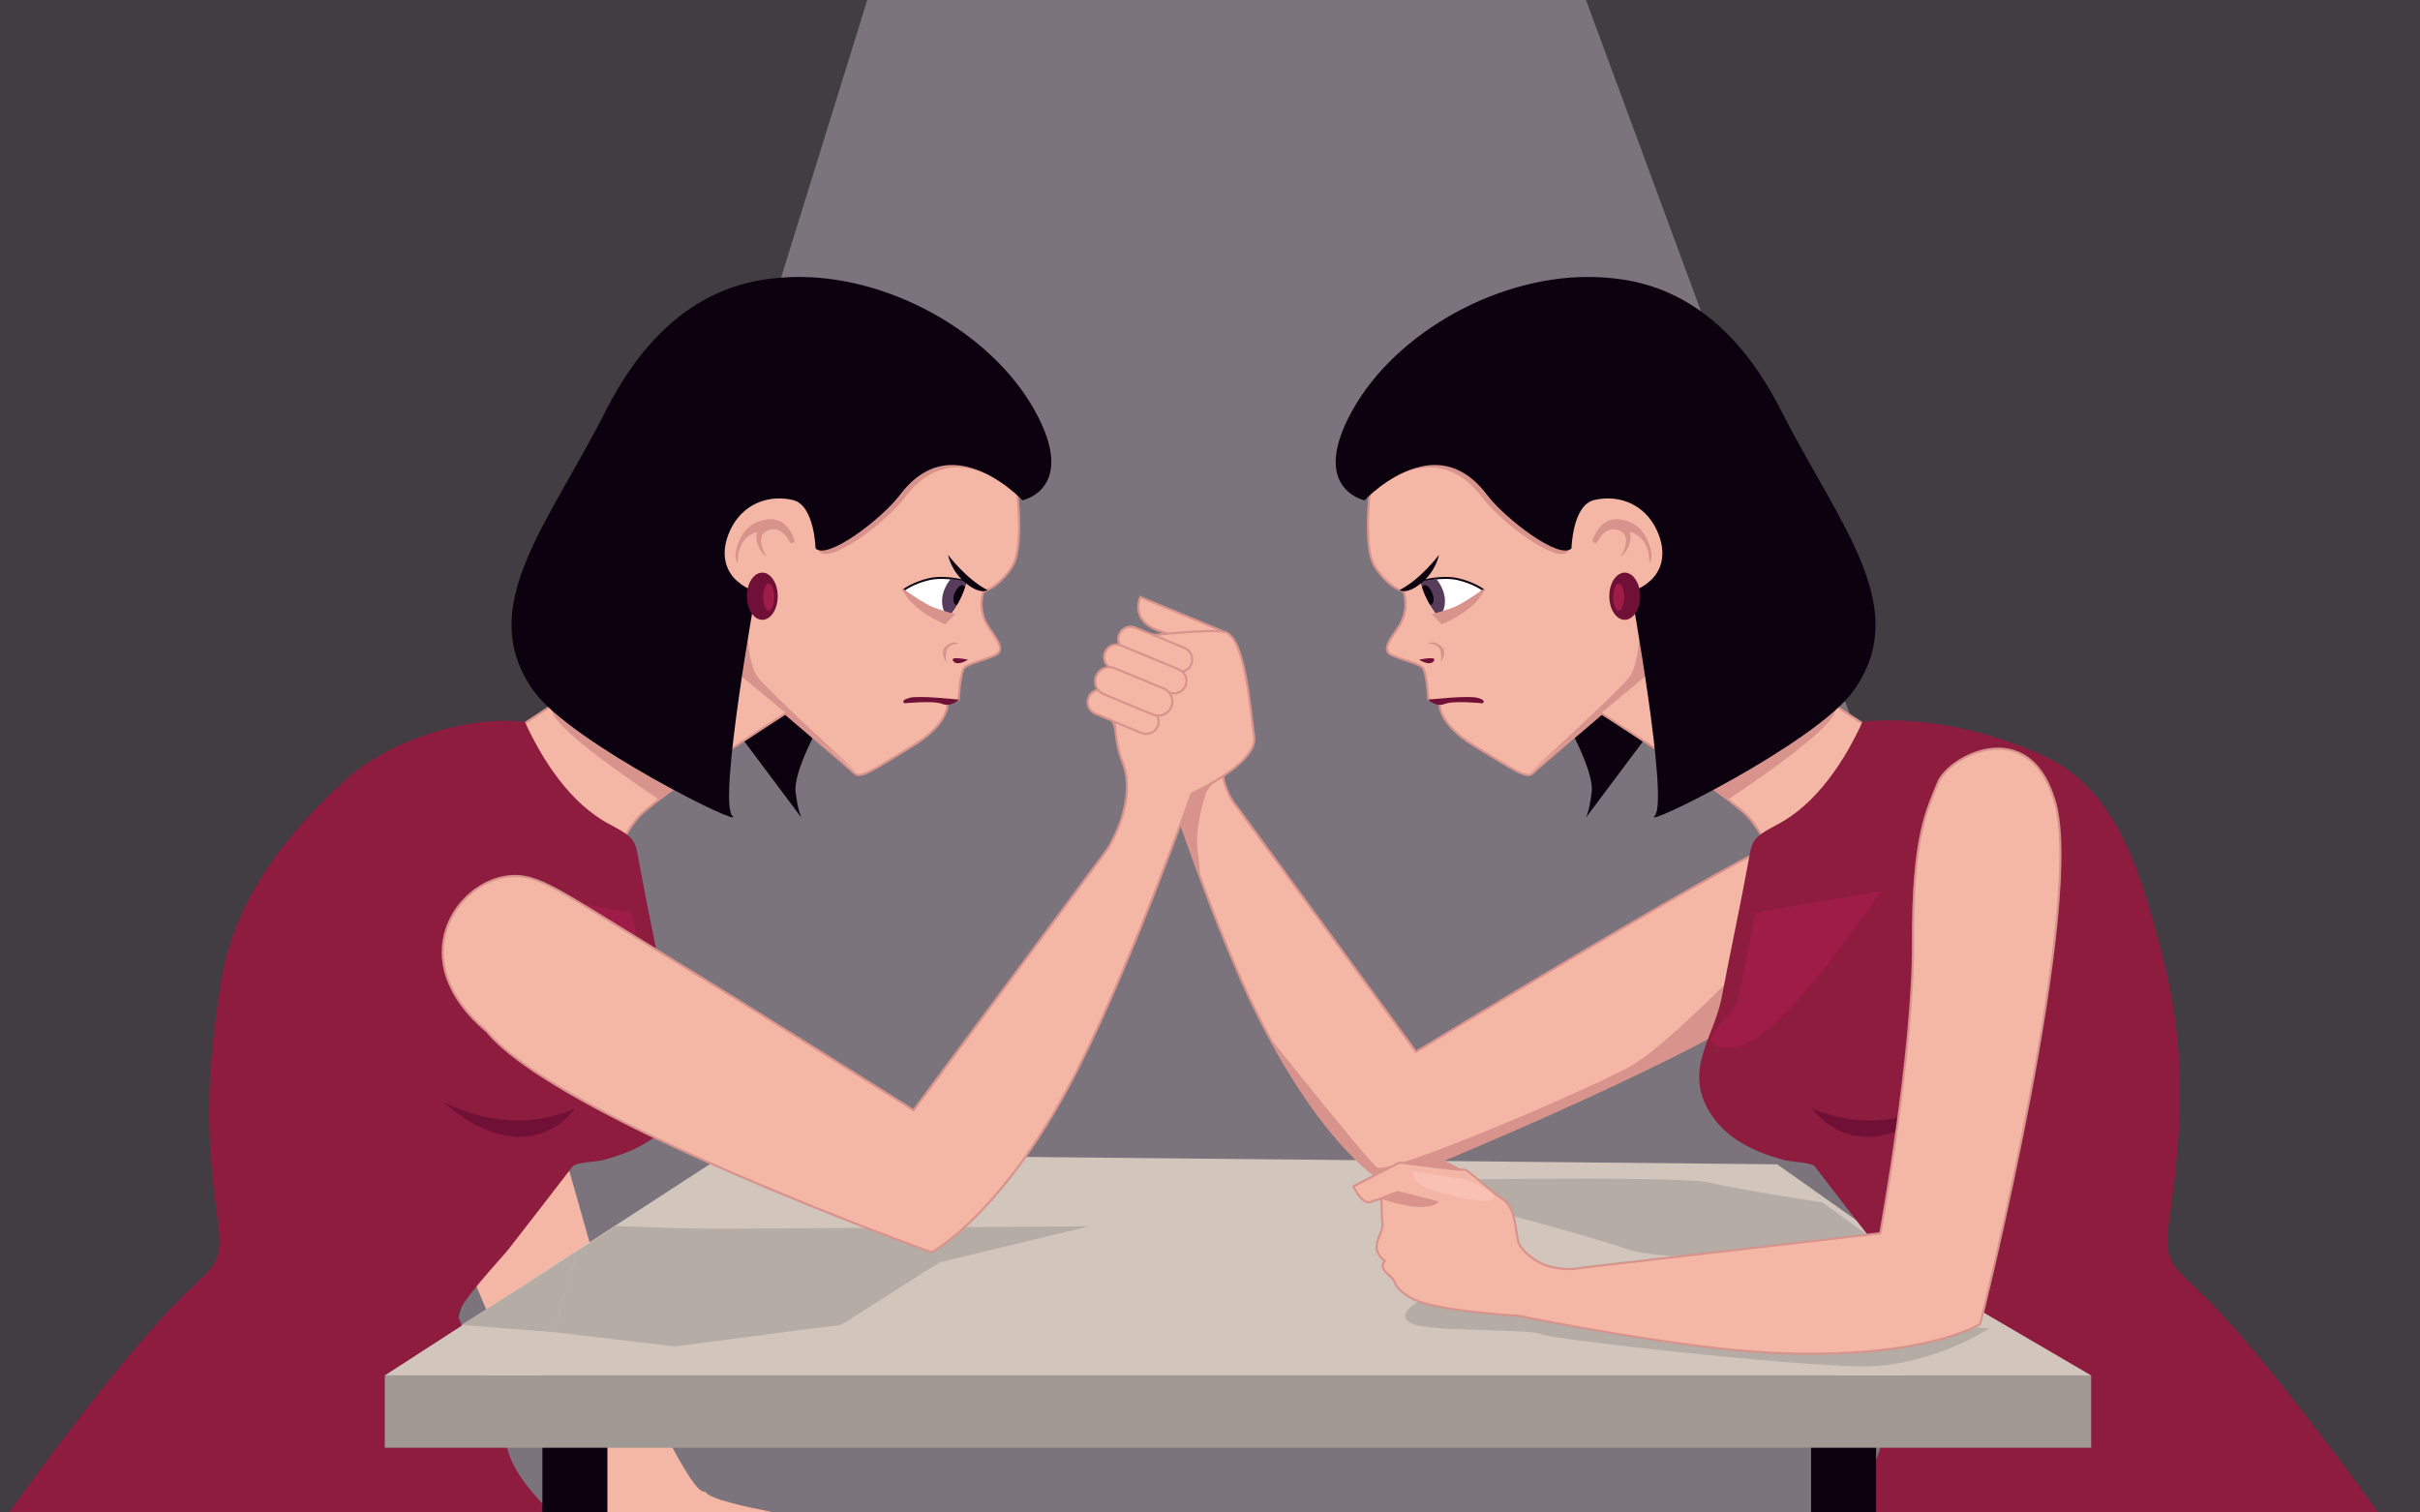 <?xml version="1.0" encoding="utf-8"?>
<!-- Generator: Adobe Illustrator 21.1.0, SVG Export Plug-In . SVG Version: 6.00 Build 0)  -->
<svg version="1.1" xmlns="http://www.w3.org/2000/svg" xmlns:xlink="http://www.w3.org/1999/xlink" x="0px" y="0px"
	 viewBox="0 0 800 500" style="enable-background:new 0 0 800 500;" xml:space="preserve">
<style type="text/css">
	.st0{fill:#413D42;}
	.st1{fill:#7B747C;}
	.st2{fill:#F4B7A6;}
	.st3{fill:#D1C5BC;}
	.st4{fill:#B5ACA5;}
	.st5{fill:#0C020F;}
	.st6{fill:#F9C0B4;}
	.st7{fill:#F4B7A6;stroke:#D8938D;stroke-width:0.721;}
	.st8{fill:#FFFFFF;stroke:#0C020F;stroke-width:0.66;}
	.st9{fill:#573C5C;}
	.st10{fill:#D8938D;}
	.st11{fill:#8D1C3F;}
	.st12{fill:#701037;}
	.st13{fill:#A01C48;}
	.st14{fill:#A09893;}
</style>
<g id="bg">
	<rect class="st0" width="800" height="500"/>
	<polygon class="st1" points="131.5,500 709,500 524.3,0 286.7,0 	"/>
	<path class="st2" d="M233,493c-4.7,3-30.9-56.5-30.9-56.5s-34.8-126.4-40.7-133.6c-5.9-7.3-37.7-12.9-37.9,15.9
		c-1.3,34.1,56,156.1,56,156.1s5.8,12.7,16.4,25.1h60C245.2,497.8,234.5,495.6,233,493z"/>
	<polygon class="st3" points="239.8,381.5 587.5,384.9 688.8,456.5 125.3,455.9 	"/>
	<path class="st4" d="M456.3,390.3c0,0,98.4-1.8,108.5,0.6c10.1,2.4,37.6,6.6,37.6,6.6l23.3,16.7c0,0-72.7,4.2-87.7-1.2
		C523.1,407.6,456.3,390.3,456.3,390.3z"/>
	<path class="st4" d="M154.5,437l68.6,8.1l42.9-5.6L278,438l32.6-20.7l49.3-11.9c0,0-111.3,0.8-123.2,0.8c-11.9,0-33.1-0.9-33.1-0.9
		L154.5,437z"/>
</g>
<g id="woman2">
	<path class="st5" d="M518.2,239.4c0,0,8.7,15.5,8,22.3c-0.8,6.8-2,8.7-2,8.7l22.3-29.8l-12.3-18.7L518.2,239.4z"/>
	<path class="st6" d="M605.7,303.8c0,0-4.4-4-13.5-2.9c-10.6,1.2-19.1,6.8-24.8,9.6C561.7,313.2,595.1,297.6,605.7,303.8z"/>
	<path class="st7" d="M453.3,158.5c0,0-3.2,22.2,1.3,29c4.5,6.8,9.4,8.1,9.4,8.1s2.3,6-1.9,12c-4.2,6-3.8,6.4-3.3,7.9
		c0.4,1.6,10.1,3.6,11.5,5.2c1.4,1.6,1.9,10.5,1.9,10.5l3.7,1.5c0,0-0.7,6.5,11.7,14c12.4,7.5,17.1,11,19.1,8.9
		c2-2,22.8-19.7,22.8-19.7s41.4,26.5,48.4,34.1c7,7.6,13.2,25.7,13.2,25.7l53-37.9l-74.7-49.1l-13.2-13.9l1.9-27.1l-24.2-26.7
		l-50.1-5.3C483.7,135.9,446.4,138,453.3,158.5z"/>
	<g>
		<path class="st8" d="M470,192.1c0,0,6.3-1.8,11.7-0.7c5.4,1.2,8.6,3.6,8.6,3.6s-2.2,3.3-6.1,6.4c-4,3.1-7.5,3.3-7.5,3.3
			S471.1,198.7,470,192.1z"/>
		<g>
			<path class="st9" d="M474.9,191.5c0,0,3.8,4.3,2.5,9.4c-0.7,2.8-2.2,2.5-2.2,2.5s-3.9-5-5.4-10.4
				C469.5,191.5,474.9,191.5,474.9,191.5z"/>
			<path class="st5" d="M470.7,193.5c0.9-0.3,2.1,0.8,2.8,2.6c0.7,1.8,0.5,3.5-0.4,3.8c-0.1,0.1-0.3,0.1-0.4,0
				c-0.9-1.7-1.9-3.7-2.6-5.9C470.3,193.8,470.5,193.6,470.7,193.5z"/>
		</g>
	</g>
	<g>
		<path class="st7" d="M377,197.4c0,0-3.9,7.8,6.6,11.3c1.1,0.4,10.3,3,11.3,3.9c-2,1.1-22.7-8.8-26.2,2.4
			c-10.1,32.2,16.6,42.3,16.6,42.3s16.4,50.6,30.7,78.7c22.8,45.1,42.3,55.2,42.3,55.2s125.3-49.8,147.7-75.4
			c19.6-21.1-7.4-38.8-16.7-37.6c-9.3,1.2-121.2,69.5-121.2,69.5l-58.7-80.3c0,0-8.8-9.5-3.8-21.1c1.5-3.5,4.9-1.5,5.4-10.1
			c0.4-6.4-1-13.7-1.8-14.6c-1-1.1-5.4-13.1-5.4-13.1L377,197.4z"/>
		<path class="st10" d="M575.3,320.3c0,0-23.9,24.6-35,31.4c-11.1,6.8-81.5,37-85.1,34.2c-2.9-2.2-26.7-31.9-35.8-43.3
			c21.3,39.4,38.8,48.6,38.8,48.6s73.6-29.2,118-54.4L575.3,320.3z M401.6,236.8l-22.7,4.8c0,0-1.5,3.9-3.4,9.1
			c4.8,4.7,9.8,6.5,9.8,6.5s4.8,14.7,11.4,32.7c-0.1-2.9-0.3-5.6-0.7-7.7c-1.2-8,2-18.3,2.8-20.3c0.5-1.2,3.3-4.4,5.3-6.7
			c-0.2-2.2,0-4.6,0.8-7.1L401.6,236.8z"/>
	</g>
	<g>
		<path class="st10" d="M458.6,130.4c14.6-26.3,39.4-35.2,71.1-34.1c14.3,0.5,30.4,5.5,41.8,46.9c11.4,41.3-6.6,71.7-17.5,76.9
			c-3.3,1.6-6.4,2.5-9.5,3l-39.4,32.8c0,0,30.5-27.8,33.6-32.2c3.1-4.4,3.4-15.1,3.4-15.1c1.1-5.6-0.5-12.8-0.5-12.8s11-1,15.4-4.8
			c4.4-3.8,0.6-12.3-3.8-20.2c-4.5-7.9-19.2-17.1-26.4-15.4c-7.3,1.7-8.5,27-8.5,27c-4,4.1-22.3-10-28.3-17.9
			c-5.9-7.9-13.6-11.9-23.5-9.1c-9.9,2.8-14.2,8.2-14.2,8.2S444,156.6,458.6,130.4z"/>
		<path class="st10" d="M536.3,171.8c6.4,1.3,8.3,6.1,9.3,9.5c1,3.4-0.4,4.9-0.4,4.9s0.8-8.4-6.5-10.4c0.3,0.6,0.6,1.7,0.1,3.5
			c-0.9,3.5-3.1,4.8-3.1,4.8s4.3-6.8-0.3-8.7c-4.6-1.8-6.8,2.8-7.4,3.8c-0.5,1-1.6-0.3-1.6-0.3S528.6,170.2,536.3,171.8z"/>
		<path class="st10" d="M491,194.3c0,0-7.2,5.3-10.8,6.6c-3.5,1.3-6.9,2.1-6.9,2.1l3.3,3.4C476.6,206.4,488.2,201.9,491,194.3z"/>
		<path class="st10" d="M472.1,212.8c0,0,3.6-0.2,4.1,2.5c0.5,2.6,0,3.7,0,3.7s2.4-3.2,0.5-5.1C474.8,212.1,473.4,212.1,472.1,212.8
			z"/>
	</g>
	<path class="st10" d="M606.7,234.5c-0.4-6.8-43.3,23.1-43.3,23.1l1.1,2c2.4,1.7,4.6,3.3,6.6,4.8
		C580.1,258.4,607.1,240.1,606.7,234.5z"/>
	<g>
		<path class="st11" d="M729.1,428.9c-11.5-11.4-14.1-10.8-11.8-27c4.4-31.1,5.4-56.2-2.7-87.1c-6.3-23.8-14-52.8-37.7-64.3
			c-17.5-8.5-41.6-14.1-61.2-11.9c-5.8,12.7-15,27.1-28.2,34c-8.4,4.4-8.3,5.4-9.5,12.1c-2.9,15.9-5.8,28.9-8.8,44.8
			c-2.7,14.2-13.6,24.9-2.8,40c5.5,7.7,14.9,11.8,23.8,14.1c1.7,0.4,8.7,0.7,9.7,2c7.1,9.2,14.2,18.4,21.3,27.5
			c2,2.6,17.8,19.2,16.5,22.2c-6.5,14.8-11.7,29.5-16.6,44.9c-2.3,7.2-8.1,13.8-14.2,19.9h179.4C786.2,500,751,450.6,729.1,428.9z"
			/>
		<path class="st12" d="M599.1,366.4c0,0,6.5,10.1,19.5,9.4c13-0.7,23.8-11.5,23.8-11.5S621.5,376.5,599.1,366.4z"/>
		<path class="st13" d="M622.1,294.5l-41.8,7.2c0,0-4.3,23.1-5.8,28.8c-1.4,5.8-17.3,15.9-2.9,15.9
			C586,346.4,610.5,310.4,622.1,294.5z"/>
	</g>
	<path class="st5" d="M519.5,181.3c0,0,0.3-14.3,7.5-16c7.2-1.7,15.4,0.6,19.9,8.4c4.4,7.9,2.9,14.6-1.5,18.4
		c-4.4,3.8-6.3,2.8-6.3,2.8s12.7,70.1,7.9,74.8c-4.9,4.7,53.4-24.1,65.7-41.3c19.7-27.6-4.6-54.6-23.8-92.5
		c-20.3-40.1-47.3-43.8-61.4-44.3c-31.4-1.1-65.9,18-80.4,44c-14.5,26,4,29.8,4,29.8s7.4-8,17.2-10.8c9.8-2.8,17.4,1.2,23.3,9
		C497.4,171.3,515.5,185.3,519.5,181.3z"/>
	<g>
		<path class="st12" d="M469.1,218.1c0,0,6.2-1.4,4.9,0.4C472.7,220.4,469.1,218.1,469.1,218.1z"/>
		<path class="st12" d="M472.1,231.3c0,0,13.2-1.5,16.4-0.6c3.2,0.9,1.6,1.8,1.6,1.8s-9.5-1-12.5,0.2
			C474.7,233.9,472.1,231.3,472.1,231.3z"/>
	</g>
	<path class="st5" d="M475.7,183.4c0,0-0.9,5.6-6.4,9.8c-4.2,3.2-6.3,2.1-6.7,1.9C469.8,191.4,475.7,183.4,475.7,183.4z"/>
	<g>
		<ellipse class="st12" cx="537.1" cy="197.1" rx="5.1" ry="7.8"/>
		<ellipse class="st13" cx="535.1" cy="197.4" rx="1.8" ry="4.5"/>
	</g>
</g>
<g id="woman1">
	<path class="st5" d="M271,239.4c0,0-8.7,15.5-8,22.3c0.8,6.8,2,8.7,2,8.7l-22.3-29.8l12.3-18.7L271,239.4z"/>
	<path class="st7" d="M335.8,158.5c0,0,3.2,22.2-1.3,29c-4.5,6.8-9.4,8.1-9.4,8.1s-2.3,6,1.9,12c4.2,6,3.8,6.4,3.3,7.9
		c-0.4,1.6-10.1,3.6-11.5,5.2c-1.4,1.6-1.9,10.5-1.9,10.5l-3.7,1.5c0,0,0.7,6.5-11.7,14c-12.4,7.5-17.1,11-19.1,8.9
		c-2-2-22.8-19.7-22.8-19.7s-41.4,26.5-48.4,34.1c-7,7.6-13.2,25.7-13.2,25.7l-53-37.9l74.7-49.1l13.2-13.9l-1.9-27.1l24.2-26.7
		l50.1-5.3C305.4,135.9,342.8,138,335.8,158.5z"/>
	<g>
		<path class="st8" d="M319.1,192.1c0,0-6.3-1.8-11.7-0.7c-5.4,1.2-8.6,3.6-8.6,3.6s2.2,3.3,6.1,6.4c4,3.1,7.5,3.3,7.5,3.3
			S318.1,198.7,319.1,192.1z"/>
		<g>
			<path class="st9" d="M314.2,191.5c0,0-3.8,4.3-2.5,9.4c0.7,2.8,2.2,2.5,2.2,2.5s3.9-5,5.4-10.4
				C319.7,191.5,314.2,191.5,314.2,191.5z"/>
			<path class="st5" d="M318.4,193.5c-0.9-0.3-2.1,0.8-2.8,2.6c-0.7,1.8-0.5,3.5,0.4,3.8c0.1,0.1,0.3,0.1,0.4,0
				c0.9-1.7,1.9-3.7,2.6-5.9C318.8,193.8,318.7,193.6,318.4,193.5z"/>
		</g>
	</g>
	<g>
		<path class="st10" d="M330.5,130.4c-14.6-26.3-39.4-35.2-71.1-34.1c-14.3,0.5-30.4,5.5-41.8,46.9c-11.4,41.3,6.6,71.7,17.5,76.9
			c3.3,1.6,6.4,2.5,9.5,3l39.4,32.8c0,0-30.5-27.8-33.6-32.2c-3.1-4.4-3.4-15.1-3.4-15.1c-1.1-5.6,0.5-12.8,0.5-12.8s-11-1-15.4-4.8
			c-4.4-3.8-0.6-12.3,3.8-20.2c4.5-7.9,19.2-17.1,26.4-15.4c7.3,1.7,8.5,27,8.5,27c4,4.1,22.3-10,28.3-17.9
			c5.9-7.9,13.6-11.9,23.5-9.1c9.9,2.8,14.2,8.2,14.2,8.2S345.1,156.6,330.5,130.4z"/>
		<path class="st10" d="M252.8,171.8c-6.4,1.3-8.3,6.1-9.3,9.5c-1,3.4,0.4,4.9,0.4,4.9s-0.8-8.4,6.5-10.4c-0.3,0.6-0.6,1.7-0.1,3.5
			c0.9,3.5,3.1,4.8,3.1,4.8s-4.3-6.8,0.3-8.7c4.6-1.8,6.8,2.8,7.4,3.8c0.5,1,1.6-0.3,1.6-0.3S260.6,170.2,252.8,171.8z"/>
		<path class="st10" d="M298.1,194.3c0,0,7.2,5.3,10.8,6.6c3.5,1.3,6.9,2.1,6.9,2.1l-3.3,3.4C312.5,206.4,300.9,201.9,298.1,194.3z"
			/>
		<path class="st10" d="M317,212.8c0,0-3.6-0.2-4.1,2.5c-0.5,2.6,0,3.7,0,3.7s-2.4-3.2-0.5-5.1C314.3,212.1,315.7,212.1,317,212.8z"
			/>
	</g>
	<path class="st10" d="M182.4,234.5c0.4-6.8,43.3,23.1,43.3,23.1l-1.1,2c-2.4,1.7-4.6,3.3-6.6,4.8
		C209,258.4,182.1,240.1,182.4,234.5z"/>
	<g>
		<path class="st11" d="M60,428.9c11.5-11.4,14.1-10.8,11.8-27C67.4,370.8,69,351,73,325c3.7-24.3,18-46,41-67
			c14.4-13.1,39.9-21.6,59.5-19.4c5.8,12.7,15,27.1,28.2,34c8.4,4.4,8.3,5.4,9.5,12.1c2.9,15.9,5.8,28.9,8.8,44.8
			c2.7,14.2,13.6,24.9,2.8,40c-5.5,7.7-14.9,11.8-23.8,14.1c-1.7,0.4-8.7,0.7-9.7,2c-7.1,9.2-14.2,18.4-21.3,27.5
			c-2,2.6-17.8,19.2-16.5,22.2c6.5,14.8,11.7,29.5,16.6,44.9c2.3,7.2,8.1,13.8,14.2,19.9H2.9C2.9,500,38.1,450.6,60,428.9z"/>
		<path class="st12" d="M190,366.4c0,0-6.5,10.1-19.5,9.4c-13-0.7-23.8-11.5-23.8-11.5S167.7,376.5,190,366.4z"/>
		<path class="st13" d="M167.1,294.5l41.8,7.2c0,0,4.3,23.1,5.8,28.8c1.4,5.8,17.3,15.9,2.9,15.9
			C203.1,346.4,178.6,310.4,167.1,294.5z"/>
	</g>
	<path class="st5" d="M269.6,181.3c0,0-0.3-14.3-7.5-16c-7.2-1.7-15.4,0.6-19.9,8.4c-4.4,7.9-2.9,14.6,1.5,18.4
		c4.4,3.8,6.3,2.8,6.3,2.8s-12.7,70.1-7.9,74.8c4.9,4.7-53.4-24.1-65.7-41.3c-19.7-27.6,4.6-54.6,23.8-92.5
		c20.3-40.1,47.3-43.8,61.4-44.3c31.4-1.1,65.9,18,80.4,44c14.5,26-4,29.8-4,29.8s-7.4-8-17.2-10.8c-9.8-2.8-17.4,1.2-23.3,9
		C291.7,171.3,273.6,185.3,269.6,181.3z"/>
	<g>
		<path class="st12" d="M320,218.1c0,0-6.2-1.4-4.9,0.4C316.4,220.4,320,218.1,320,218.1z"/>
		<path class="st12" d="M317,231.3c0,0-13.2-1.5-16.4-0.6c-3.2,0.9-1.6,1.8-1.6,1.8s9.5-1,12.5,0.2C314.4,233.9,317,231.3,317,231.3
			z"/>
	</g>
	<path class="st5" d="M313.4,183.4c0,0,0.9,5.6,6.4,9.8c4.2,3.2,6.3,2.1,6.7,1.9C319.3,191.4,313.4,183.4,313.4,183.4z"/>
	<g>
		<ellipse class="st12" cx="252" cy="197.1" rx="5.1" ry="7.8"/>
		<ellipse class="st13" cx="254.1" cy="197.4" rx="1.8" ry="4.5"/>
	</g>
	<path class="st7" d="M370.8,212.6c0,0-0.7,16.4-1.7,17.6c-0.9,1-1.2-0.1-0.7,7.2c0.5,7.2,1.2,10.8,2.6,14.3c5.4,13.1-4.9,29-4.9,29
		L302,367c0,0-52.8-33.4-85-53c-32.2-19.6-39.1-25.3-48.8-24.3c-17.3,1.8-35.3,27.7-7.2,51.3c23.7,28.8,147,73,147,73
		s24.6-13.1,49-62c18-36,36.9-89.6,36.9-89.6s21.8-10,20.7-18.7c-1.7-13.2-3.2-31.6-9.2-34.6c-3.4-1.6-27.4,1.2-27.4,1.2
		L370.8,212.6z"/>
	<g>
		<path class="st7" d="M370,209.7c-0.9,2.1,0.1,4.5,2.2,5.4l16.2,6.7c2.1,0.9,4.5-0.1,5.4-2.2l0,0c0.9-2.1-0.1-4.5-2.2-5.4
			l-16.2-6.7C373.3,206.6,370.9,207.6,370,209.7L370,209.7z"/>
		<path class="st7" d="M359.9,230.5c-0.9,2.1,0.1,4.5,2.2,5.4l15.2,6.4c2.1,0.9,4.5-0.1,5.4-2.2l0,0c0.9-2.1-0.1-4.5-2.2-5.4
			l-15.2-6.4C363.2,227.4,360.8,228.4,359.9,230.5L359.9,230.5z"/>
		<path class="st7" d="M365.3,215.6c-0.9,2.1,0.1,4.5,2.2,5.4l19,7.9c2.1,0.9,4.5-0.1,5.4-2.2l0,0c0.9-2.1-0.1-4.5-2.2-5.4l-19-7.9
			C368.6,212.5,366.2,213.5,365.3,215.6L365.3,215.6z"/>
		<path class="st7" d="M362.4,223.4c-1,2.4,0.1,5.1,2.5,6.1l16.2,6.7c2.4,1,5.1-0.1,6.1-2.5l0,0c1-2.4-0.1-5.1-2.5-6.1l-16.2-6.7
			C366.1,219.9,363.4,221.1,362.4,223.4L362.4,223.4z"/>
	</g>
</g>
<g id="front_table">
	<path class="st5" d="M598.7,463.4V500h21.5v-36.6H598.7z M179.3,500h21.5v-36.6h-21.5V500z"/>
	<rect x="127.2" y="454.7" class="st14" width="564.1" height="23.9"/>
	<polygon class="st3" points="691.3,454.7 639.3,424.3 607.1,454.7 	"/>
	<path class="st4" d="M469,430.2c0,0-8,4.2-2.6,7.2c5.4,3,39.4,1.8,42.9,3.6c3.6,1.8,84.1,10.7,106.7,10.7s41.7-12.6,41.7-12.6
		L469,430.2z"/>
	<polygon class="st3" points="190.9,413.5 127.2,454.7 178.9,454.7 	"/>
	<g>
		<path class="st10" d="M488.4,390c0,0-10.7-7.8-14.9-6.9c-4.2,1-16.5,12.9-16.5,12.9l10.1,10.3C467,406.3,495,395.3,488.4,390z"/>
		<path class="st7" d="M447.4,392.2c0,0,3.1,6.7,6.1,5c1-0.5,1.9-0.5,3.2-1c0,0.8,0,4.3,0.3,8.7c0.3,3.1-5,7.7,0.8,11.9
			c-2.5,3,2.2,4.6,3,6.6c1.3,3.1,2.7,3.6,5,5.3c6.2,4.6,36.3,6.3,36.3,6.3s52.1,10.7,83.6,12.2c50.5,2.4,68.9-9.5,68.9-9.5
			s35.6-141.7,24.3-173.9c-8.7-27.5-34.7-13.8-38.2-5.1c-3.5,8.7-8.5,17.5-8.3,53.1s-10.8,95.9-10.8,95.9l-98.8,11.4
			c0,0-12.6,3-20.2-7.1c-2-2.7-0.6-12.2-6-15.7c-5.3-3.5-11.4-9.9-12.6-9.6c-1.4,0.3-21.3-2.4-21.3-2.4L447.4,392.2z M456.9,396
			c2.6-1.1,5.2-1.9,5.2-1.9l11,2.8c0,0,0.7,0.2,1.9,0.5c-0.1,0.1-0.2,0.1-0.2,0.1C470.4,400.5,458.7,396.7,456.9,396z"/>
		<path class="st6" d="M469.2,387.5l15.5,2.4c0,0,11.9,4.8,8.9,6.6c-3,1.8-16.7-1.8-21.5-3.6C467.4,391.1,465,386.3,469.2,387.5z"/>
	</g>
	<polygon class="st4" points="190.9,413.5 172,425.8 152.5,438 183.1,440.4 	"/>
</g>
</svg>
